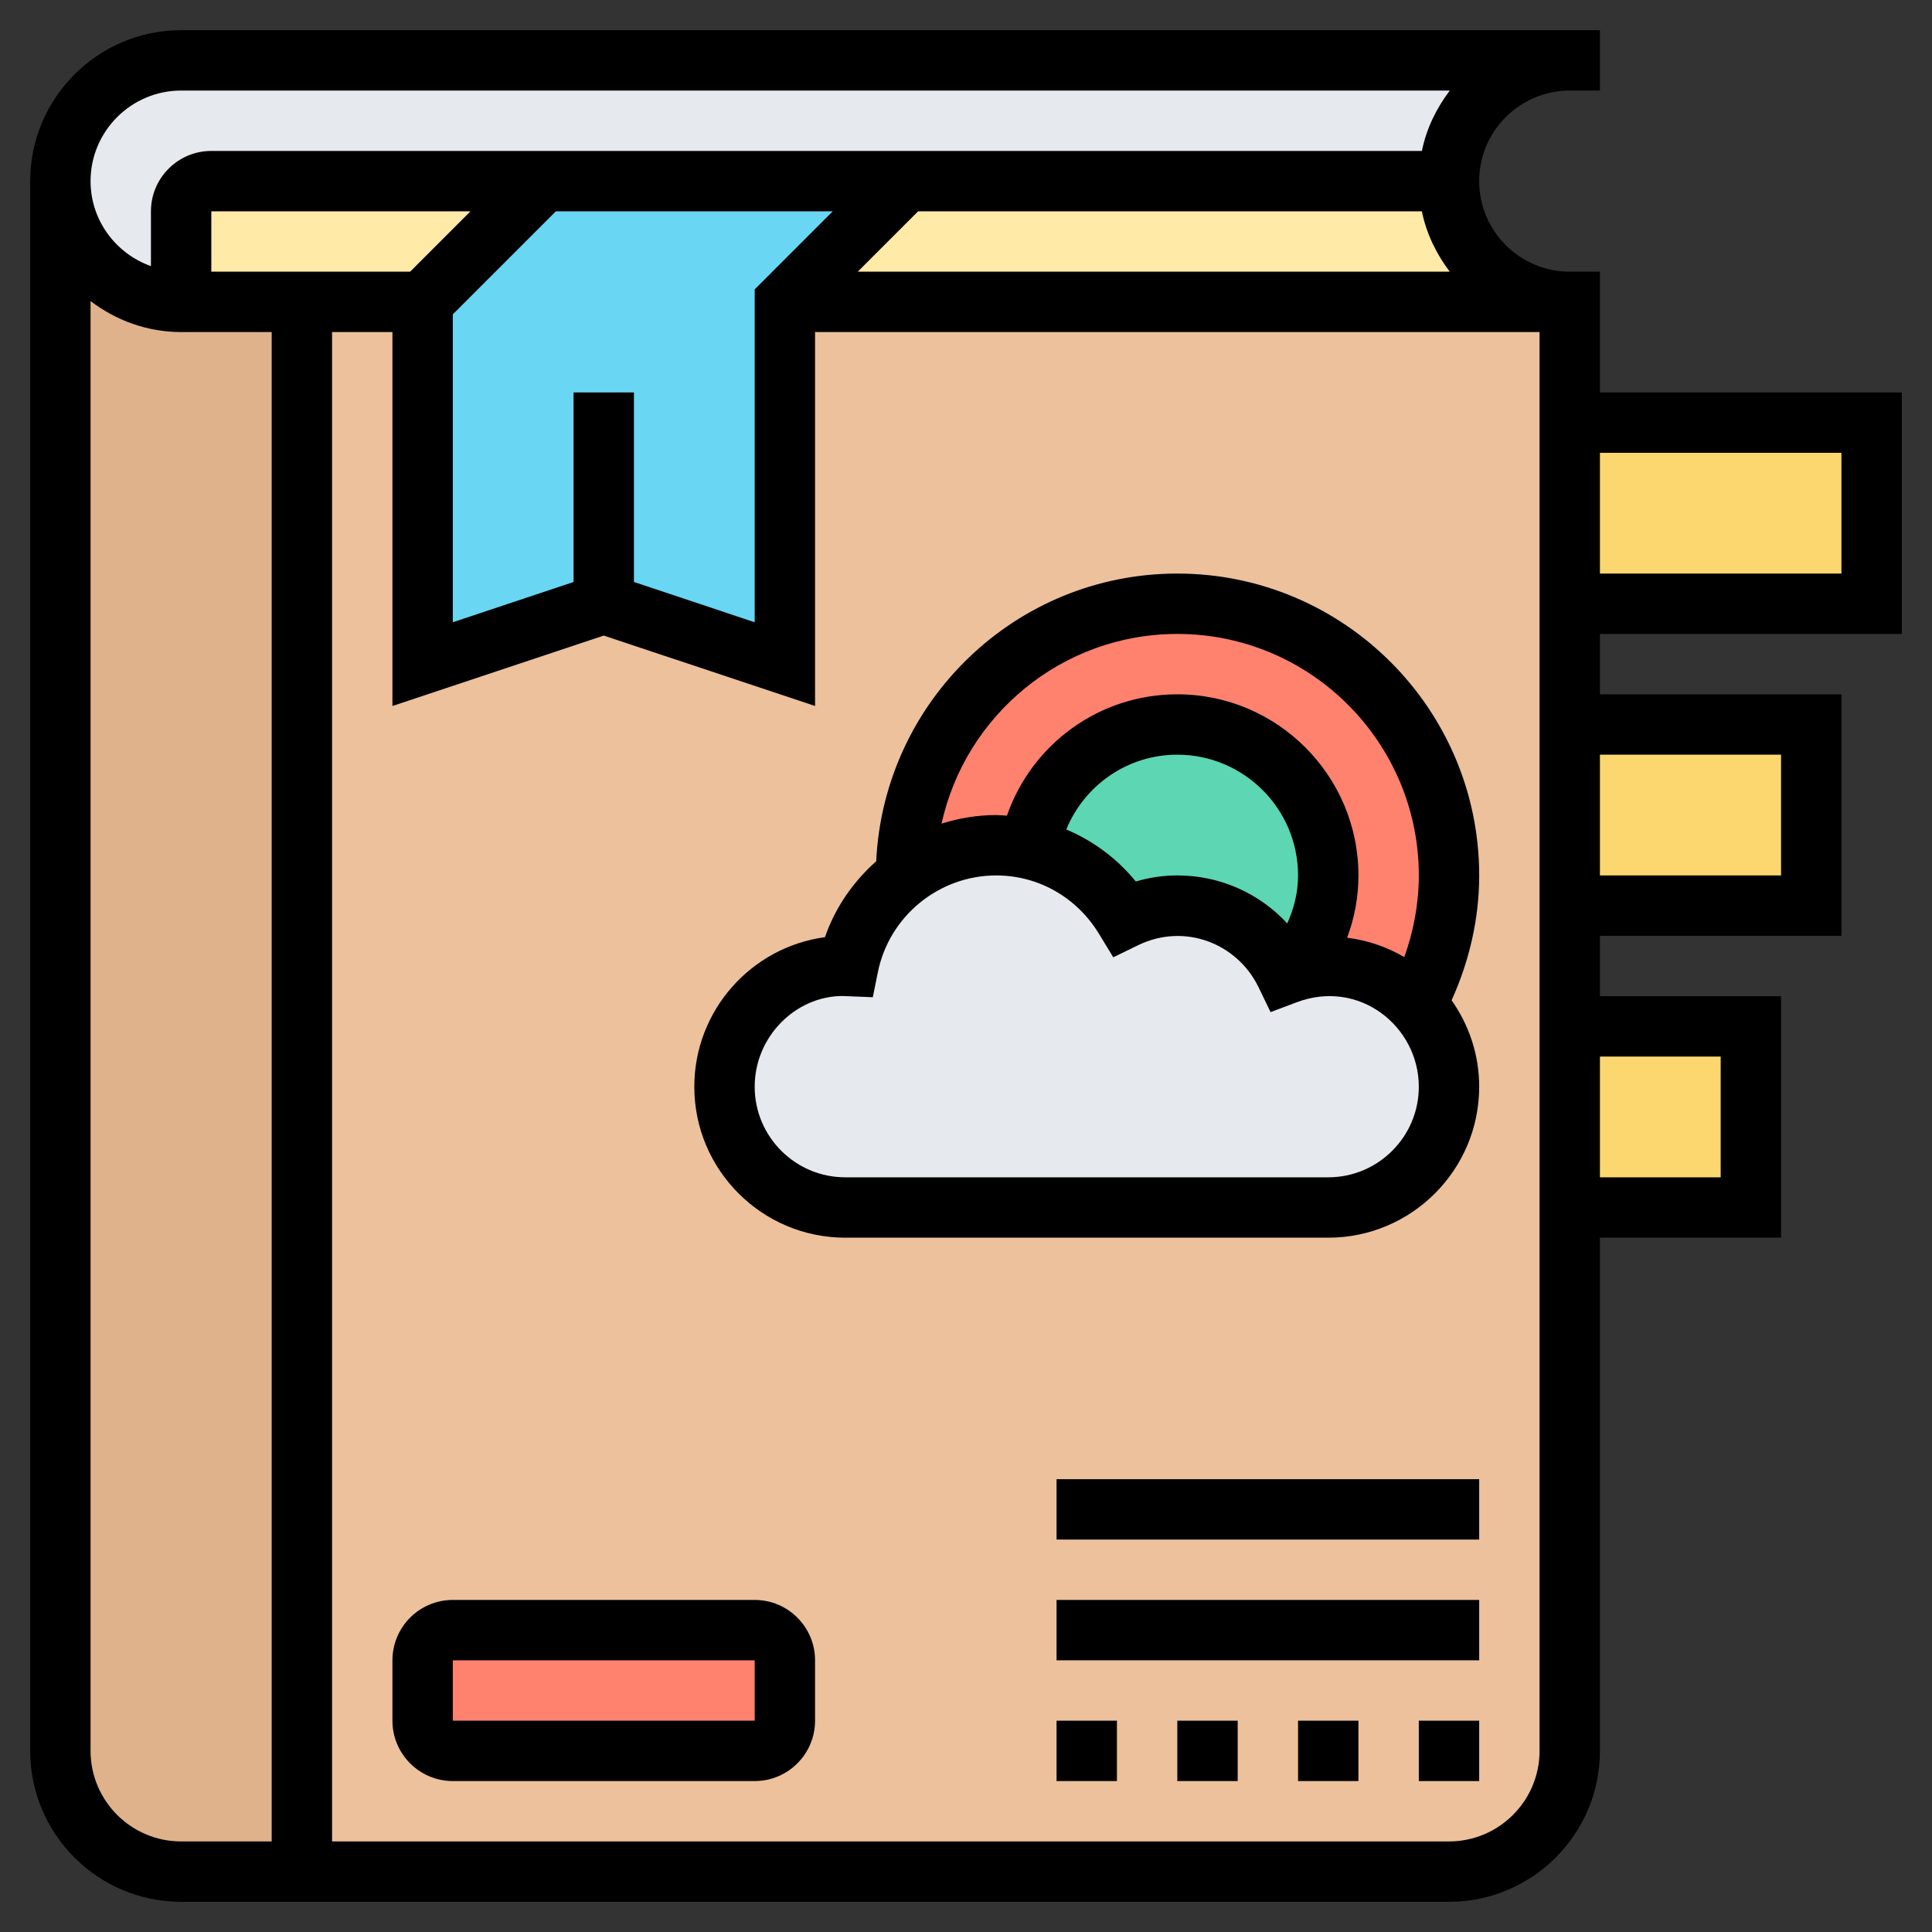 <svg id="Layer_5" enable-background="new 0 0 64 64" height="512" viewBox="0 0 64 64" width="512" xmlns="http://www.w3.org/2000/svg"><rect x="0" y="0" width="64" height="64" fill="#333333" stroke="none"/><g><g><g><path d="m6 2h46c-2.21 0-4 1.79-4 4h-18-12-11c-.55 0-1 .45-1 1v3c-2.21 0-4-1.79-4-4 0-1.1.45-2.1 1.17-2.83.73-.72 1.73-1.17 2.83-1.17z" fill="#e6e9ed"/></g><g><path d="m18 6-4 4h-4-4v-3c0-.55.45-1 1-1z" fill="#ffeaa7"/></g><g><path d="m52 10h-26l4-4h18c0 1.1.45 2.1 1.17 2.83.73.72 1.73 1.17 2.83 1.17z" fill="#ffeaa7"/></g><g><path d="m10 10v52h-4c-2.21 0-4-1.79-4-4v-52c0 2.21 1.79 4 4 4z" fill="#dfb28b"/></g><g><path d="m10 10v52h38c2.21 0 4-1.79 4-4v-48z" fill="#ecc19c"/></g><g><path d="m20 20-6 2v-12l4-4h12l-4 4v12z" fill="#69d6f4"/></g><g><path d="m26 55v2c0 .55-.45 1-1 1h-10c-.55 0-1-.45-1-1v-2c0-.55.45-1 1-1h10c.55 0 1 .45 1 1z" fill="#ff826e"/></g><g><path d="m52 34h6v6h-6z" fill="#fcd770"/></g><g><path d="m52 24h8v6h-8z" fill="#fcd770"/></g><g><path d="m52 14h10v6h-10z" fill="#fcd770"/></g><g><path d="m48 29c0 1.55-.39 3-1.08 4.27-.73-.78-1.77-1.27-2.92-1.27-.42 0-.81.07-1.18.2.72-.87 1.18-1.97 1.18-3.2 0-2.76-2.24-5-5-5-2.46 0-4.49 1.78-4.91 4.12-.35-.08-.72-.12-1.09-.12-1.13 0-2.17.37-3 1 0-4.97 4.03-9 9-9s9 4.03 9 9z" fill="#ff826e"/></g><g><path d="m44 29c0 1.23-.46 2.33-1.18 3.2-.08.01-.16.04-.23.07-.65-1.34-2-2.27-3.59-2.27-.63 0-1.21.16-1.74.41-.7-1.14-1.83-1.99-3.17-2.29.42-2.34 2.45-4.12 4.91-4.12 2.76 0 5 2.24 5 5z" fill="#5cd6b3"/></g><g><path d="m42.82 32.2c.37-.13.76-.2 1.18-.2 1.15 0 2.19.49 2.92 1.27 0 0 .01 0 0 .01.67.72 1.08 1.67 1.08 2.72 0 2.21-1.79 4-4 4h-16c-2.21 0-4-1.79-4-4s1.79-4 4-4c.03 0 .07.01.1.01.25-1.22.94-2.28 1.9-3v-.01c.83-.63 1.87-1 3-1 .37 0 .74.04 1.09.12 1.34.3 2.47 1.15 3.17 2.29.53-.25 1.11-.41 1.74-.41 1.59 0 2.94.93 3.59 2.27.07-.03.15-.06.23-.07z" fill="#e6e9ed"/></g></g><g><path d="m63 21v-8h-10v-4h-1c-1.654 0-3-1.346-3-3s1.346-3 3-3h1v-2h-47c-2.757 0-5 2.243-5 5v52c0 2.757 2.243 5 5 5h42c2.757 0 5-2.243 5-5v-17h6v-8h-6v-2h8v-8h-8v-2zm-2-6v4h-8v-4zm-42-2v6.279l-4 1.334v-10.199l3.414-3.414h9.172l-2.586 2.586v11.027l-4-1.334v-6.279zm-5.414-4h-6.586v-2h8.586zm16.828-2h16.687c.152.743.482 1.416.924 2h-19.611zm-24.414-4h42.026c-.442.584-.773 1.257-.924 2h-40.102c-1.103 0-2 .897-2 2v1.816c-1.161-.414-2-1.514-2-2.816 0-1.654 1.346-3 3-3zm-3 55v-48.026c.838.635 1.87 1.026 3 1.026h3v50h-3c-1.654 0-3-1.346-3-3zm48 0c0 1.654-1.346 3-3 3h-37v-50h2v12.387l7-2.333 7 2.333v-12.387h24zm6-23v4h-4v-4zm2-10v4h-6v-4z"/><path d="m25 53h-10c-1.103 0-2 .897-2 2v2c0 1.103.897 2 2 2h10c1.103 0 2-.897 2-2v-2c0-1.103-.897-2-2-2zm0 4h-10v-2h10z"/><path d="m27.328 31.045c-2.441.329-4.328 2.426-4.328 4.955 0 2.757 2.243 5 5 5h16c2.757 0 5-2.243 5-5 0-1.067-.342-2.052-.914-2.865.588-1.294.914-2.705.914-4.135 0-5.514-4.486-10-10-10-5.351 0-9.72 4.227-9.975 9.531-.757.673-1.356 1.526-1.697 2.514zm11.672-10.045c4.411 0 8 3.589 8 8 0 .925-.171 1.841-.481 2.706-.57-.336-1.209-.556-1.894-.643.246-.655.375-1.348.375-2.063 0-3.309-2.691-6-6-6-2.583 0-4.818 1.644-5.645 4.02-.118-.007-.235-.02-.355-.02-.627 0-1.235.102-1.81.285.788-3.589 3.988-6.285 7.81-6.285zm3.642 9.59c-.927-1.002-2.228-1.59-3.642-1.59-.464 0-.924.067-1.375.201-.624-.767-1.417-1.349-2.303-1.724.604-1.472 2.033-2.477 3.678-2.477 2.206 0 4 1.794 4 4 0 .555-.131 1.089-.358 1.59zm-13.562 1.618c.374-1.859 2.023-3.208 3.92-3.208 1.396 0 2.668.723 3.405 1.934l.474.778.819-.399c1.547-.753 3.292-.06 3.993 1.391l.398.824.856-.323c2.082-.791 4.055.798 4.055 2.795 0 1.654-1.346 3-3 3h-16c-1.654 0-3-1.346-3-3s1.346-3 2.905-3.006l1.008.04z"/><path d="m35 57h2v2h-2z"/><path d="m47 57h2v2h-2z"/><path d="m43 57h2v2h-2z"/><path d="m39 57h2v2h-2z"/><path d="m35 53h14v2h-14z"/><path d="m35 49h14v2h-14z"/></g></g></svg>